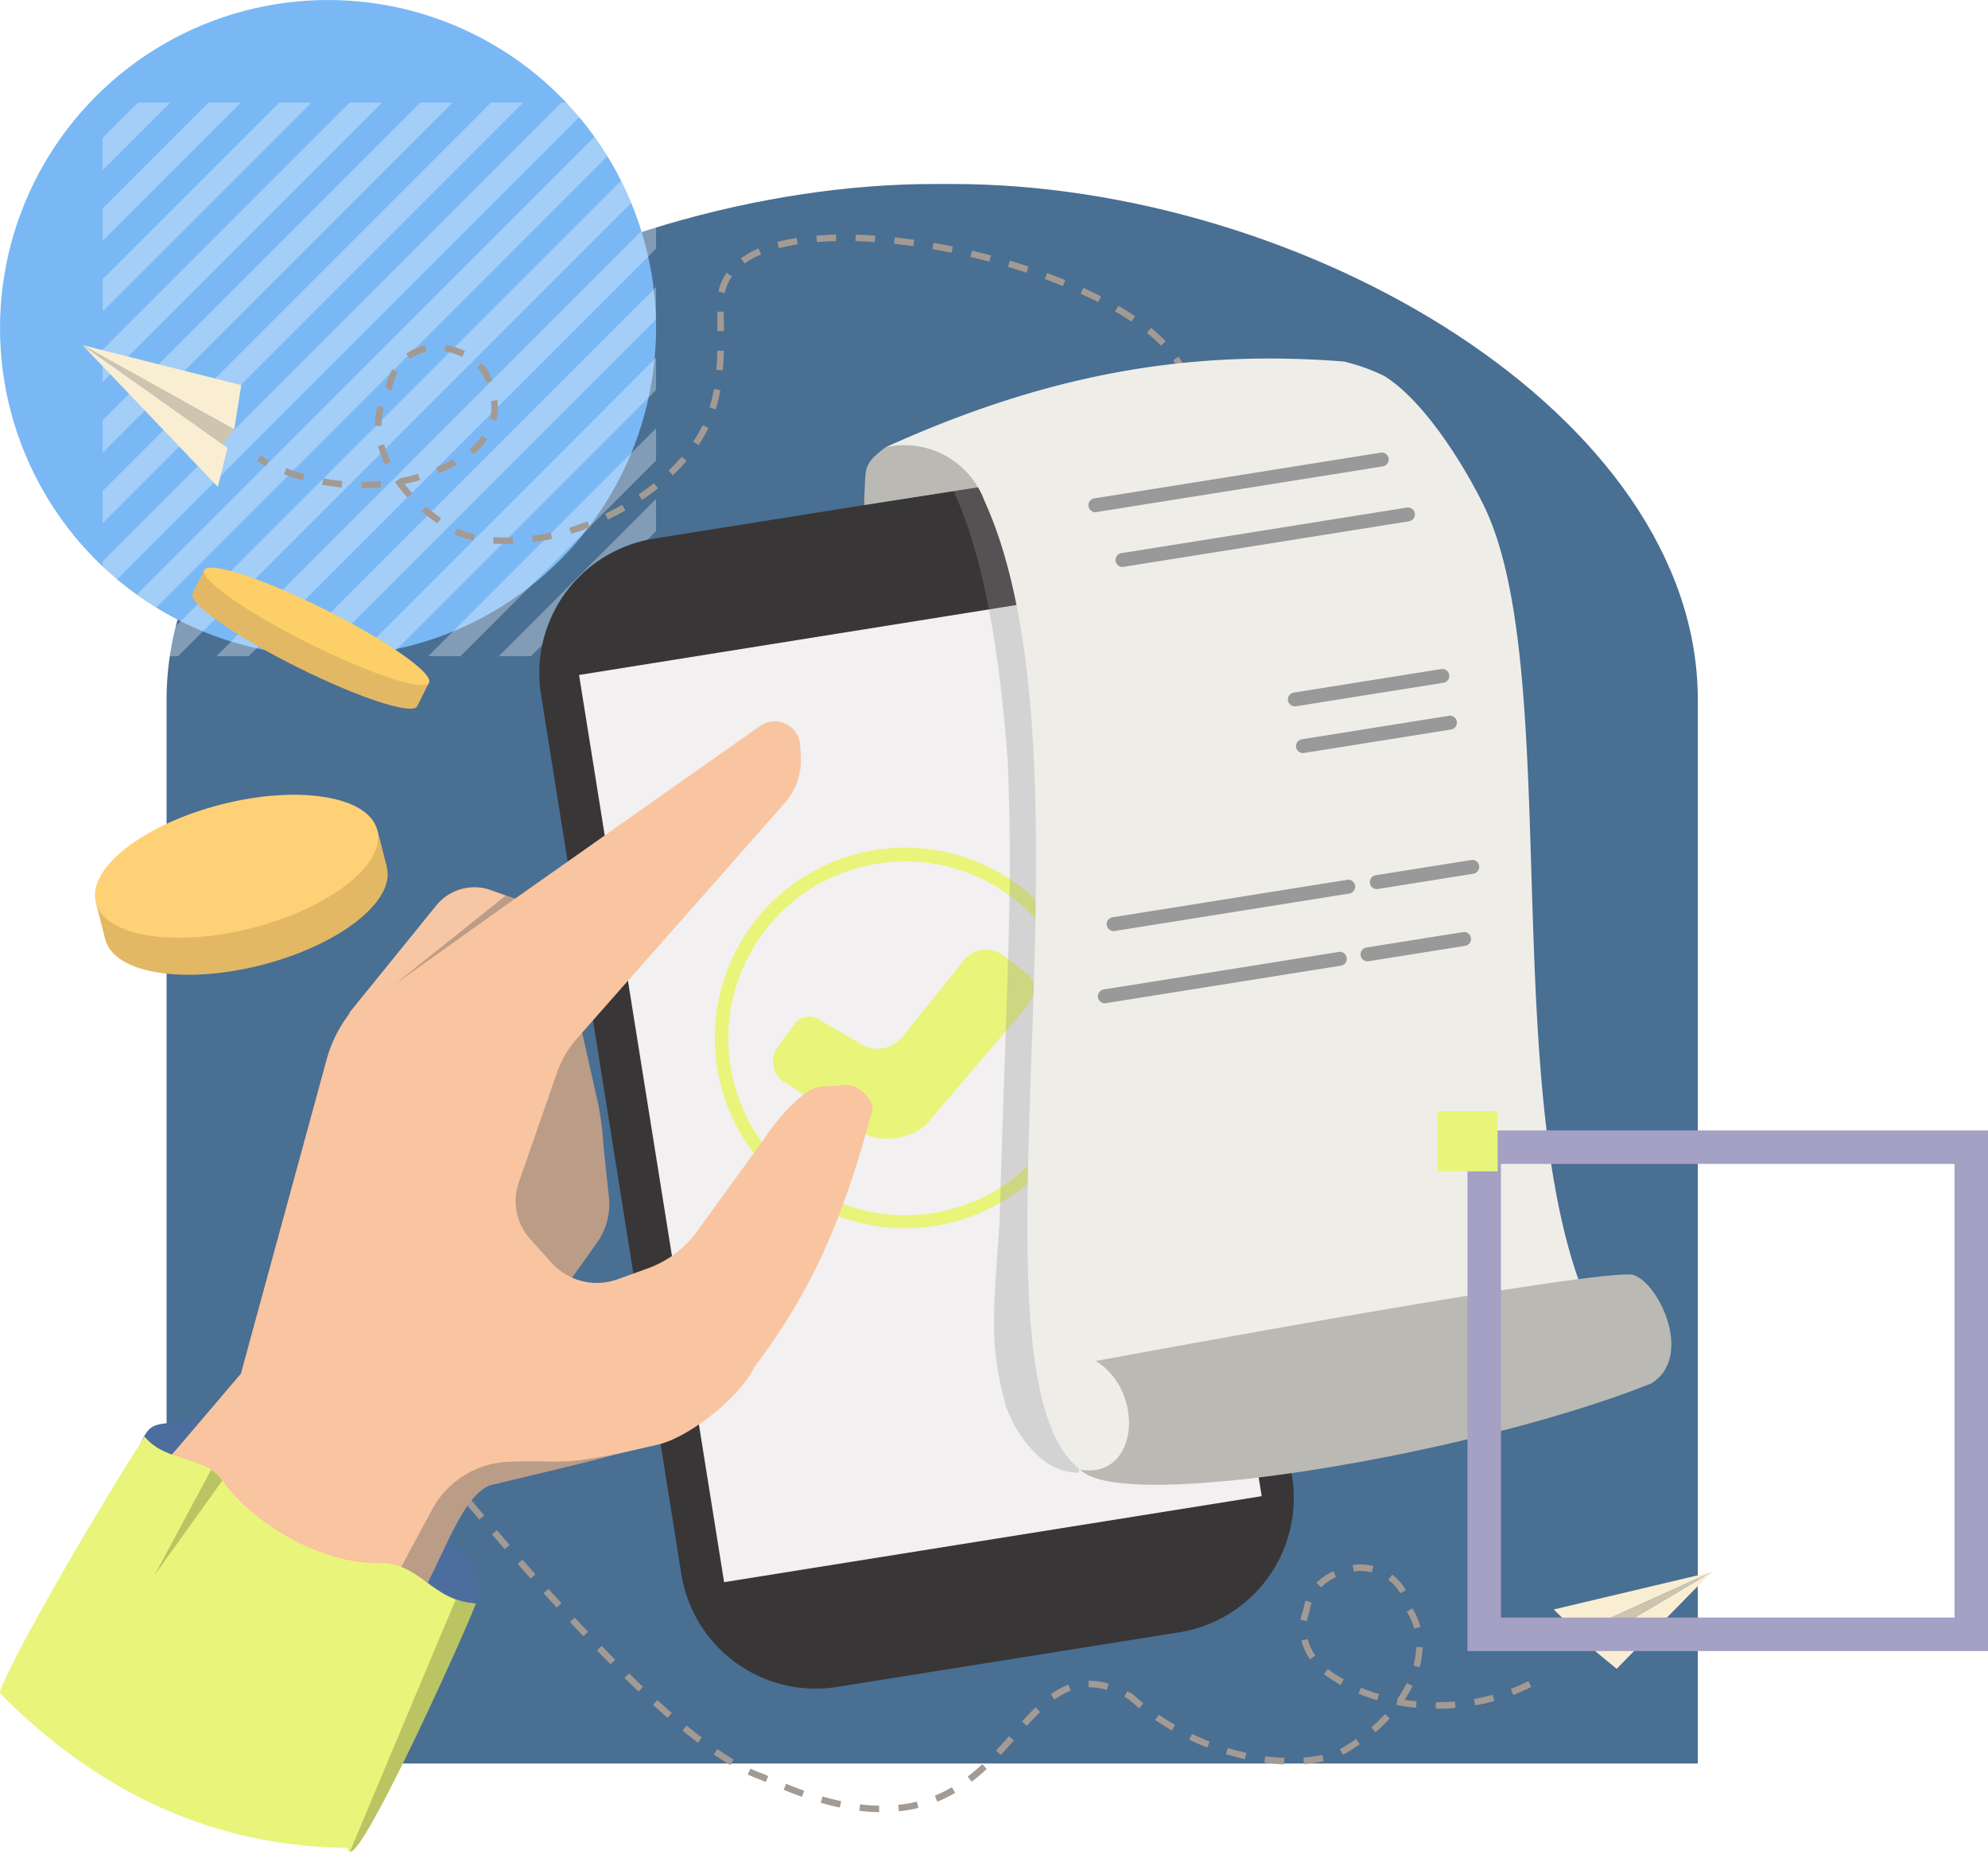 <svg xmlns="http://www.w3.org/2000/svg" xmlns:xlink="http://www.w3.org/1999/xlink" width="190" height="177.505" viewBox="0 0 190 177.505">
  <defs>
    <filter id="Trazado_883051" x="6.924" y="8.579" width="164.345" height="168.926" filterUnits="userSpaceOnUse">
      <feOffset dy="3" input="SourceAlpha"/>
      <feGaussianBlur stdDeviation="3" result="blur"/>
      <feFlood flood-opacity="0.161"/>
      <feComposite operator="in" in2="blur"/>
      <feComposite in="SourceGraphic"/>
    </filter>
    <clipPath id="clip-path">
      <rect id="Rectángulo_401350" data-name="Rectángulo 401350" width="52.891" height="52.891" fill="#fff"/>
    </clipPath>
    <clipPath id="clip-path-2">
      <rect id="Rectángulo_402016" data-name="Rectángulo 402016" width="163.686" height="155.697" fill="none"/>
    </clipPath>
    <clipPath id="clip-path-3">
      <rect id="Rectángulo_402012" data-name="Rectángulo 402012" width="17.695" height="94.234" fill="none"/>
    </clipPath>
    <clipPath id="clip-path-4">
      <path id="Trazado_874551" data-name="Trazado 874551" d="M13.487,9.8H56.837V53.151H13.487Zm-3.2,46.549H60.036V6.6H10.288Z" transform="translate(-10.288 -6.602)" fill="#a4a1c5"/>
    </clipPath>
  </defs>
  <g id="Grupo_1100758" data-name="Grupo 1100758" transform="translate(-1230 -2972)">
    <g transform="matrix(1, 0, 0, 1, 1230, 2972)" filter="url(#Trazado_883051)">
      <path id="Trazado_883051-2" data-name="Trazado 883051" d="M73.428,0h1.654c33.7,0,71.263,22.057,71.263,49.266v101.66H0V49.266C0,22.057,39.728,0,73.428,0Z" transform="translate(15.92 14.58)" fill="#496f93"/>
    </g>
    <circle id="Elipse_11529" data-name="Elipse 11529" cx="31.351" cy="31.351" r="31.351" transform="translate(1230 2972)" fill="#7ab8f5"/>
    <g id="Grupo_1099793" data-name="Grupo 1099793" transform="translate(1239.81 2981.811)" opacity="0.31">
      <path id="Trazado_882649" data-name="Trazado 882649" d="M107.1,58.841,56.835,109.11v2.377l.245.245H57.3L109.726,59.3v-.463Z" transform="translate(-56.835 -58.841)" fill="#fff"/>
      <path id="Trazado_882650" data-name="Trazado 882650" d="M64.3,115.077h3.085L113.07,69.395V66.31Z" transform="translate(-60.179 -62.185)" fill="#fff"/>
      <path id="Trazado_882651" data-name="Trazado 882651" d="M76.52,120.546H79.6L118.541,81.61V78.525Z" transform="translate(-65.649 -67.655)" fill="#fff"/>
      <path id="Trazado_882652" data-name="Trazado 882652" d="M88.736,126.017h3.085l32.19-32.19V90.743Z" transform="translate(-71.12 -73.126)" fill="#fff"/>
      <path id="Trazado_882653" data-name="Trazado 882653" d="M100.954,131.488h3.085l25.443-25.443V102.96Z" transform="translate(-76.591 -78.597)" fill="#fff"/>
      <path id="Trazado_882654" data-name="Trazado 882654" d="M113.171,136.959h3.085l18.7-18.7v-3.085Z" transform="translate(-82.062 -84.068)" fill="#fff"/>
      <path id="Trazado_882655" data-name="Trazado 882655" d="M125.388,142.429h3.085l11.95-11.95v-3.086Z" transform="translate(-87.532 -89.538)" fill="#fff"/>
      <path id="Trazado_882656" data-name="Trazado 882656" d="M137.6,147.9h3.085l5.2-5.2v-3.085Z" transform="translate(-93.002 -95.009)" fill="#fff"/>
      <path id="Trazado_882657" data-name="Trazado 882657" d="M149.822,153.371h1.543v-1.543Z" transform="translate(-98.473 -100.479)" fill="#fff"/>
      <path id="Trazado_882658" data-name="Trazado 882658" d="M100.683,58.841,56.835,102.689v3.085l46.933-46.933Z" transform="translate(-56.835 -58.841)" fill="#fff"/>
      <path id="Trazado_882659" data-name="Trazado 882659" d="M93.936,58.841l-37.1,37.1v3.085L97.022,58.841Z" transform="translate(-56.835 -58.841)" fill="#fff"/>
      <path id="Trazado_882660" data-name="Trazado 882660" d="M87.19,58.841,56.835,89.2v3.085l33.44-33.44Z" transform="translate(-56.835 -58.841)" fill="#fff"/>
      <path id="Trazado_882661" data-name="Trazado 882661" d="M80.444,58.841,56.835,82.45v3.085L83.529,58.841Z" transform="translate(-56.835 -58.841)" fill="#fff"/>
      <path id="Trazado_882662" data-name="Trazado 882662" d="M73.7,58.841,56.835,75.7v3.085L76.783,58.841Z" transform="translate(-56.835 -58.841)" fill="#fff"/>
      <path id="Trazado_882663" data-name="Trazado 882663" d="M66.951,58.841,56.835,68.957v3.085l13.2-13.2Z" transform="translate(-56.835 -58.841)" fill="#fff"/>
      <path id="Trazado_882664" data-name="Trazado 882664" d="M60.2,58.841l-3.37,3.37V65.3l6.455-6.455Z" transform="translate(-56.835 -58.841)" fill="#fff"/>
      <g id="Grupo_1099792" data-name="Grupo 1099792" transform="translate(0)">
        <g id="Grupo_1099419" data-name="Grupo 1099419" clip-path="url(#clip-path)">
          <rect id="Rectángulo_401348" data-name="Rectángulo 401348" width="76.021" height="2.182" transform="translate(-28.007 24.64) rotate(-45.01)" fill="#fff"/>
          <rect id="Rectángulo_401349" data-name="Rectángulo 401349" width="76.02" height="2.182" transform="translate(-31.385 21.262) rotate(-45)" fill="#fff"/>
        </g>
      </g>
    </g>
    <g id="Grupo_1100750" data-name="Grupo 1100750" transform="translate(1230 2993.234)">
      <g id="Grupo_1100749" data-name="Grupo 1100749" clip-path="url(#clip-path-2)">
        <g id="Grupo_1100748" data-name="Grupo 1100748">
          <g id="Grupo_1100751" data-name="Grupo 1100751">
            <path id="Trazado_883387" data-name="Trazado 883387" d="M127.168,189.287l15.169,3.823-.675,4.234Z" transform="translate(-119.277 -177.543)" fill="#f9eed2"/>
            <path id="Trazado_883388" data-name="Trazado 883388" d="M141.022,199.09l-13.855-9.8L140.1,202.835Z" transform="translate(-119.277 -177.543)" fill="#f9eed2"/>
            <path id="Trazado_883389" data-name="Trazado 883389" d="M138.984,197.648l1.076-1.437-14.6-8.132Z" transform="translate(-117.675 -176.409)" fill="#cec4af"/>
            <path id="Trazado_883390" data-name="Trazado 883390" d="M2457.78,2078.665l-9.078,9.244-2.745-2.253Z" transform="translate(-2294.191 -1949.689)" fill="#f9eed2"/>
            <path id="Trazado_883391" data-name="Trazado 883391" d="M2395.522,2084.467l12.8-5.8-15.094,3.577Z" transform="translate(-2244.737 -1949.689)" fill="#f9eed2"/>
            <path id="Trazado_883392" data-name="Trazado 883392" d="M2436.653,2083.614l.577,1.37,11.921-7.035Z" transform="translate(-2285.465 -1949.018)" fill="#cec4af"/>
            <path id="Trazado_883393" data-name="Trazado 883393" d="M419.784,48.579c-.428,0-.851-.016-1.257-.047l.048-.619a16.408,16.408,0,0,0,1.825.034l.022.62c-.214.008-.428.011-.638.011m2.522-.169-.08-.615c.6-.078,1.2-.184,1.807-.316l.132.606c-.621.136-1.246.245-1.859.325m-5.663-.155a9.034,9.034,0,0,1-1.742-.572l-.024-.012-.077-.044.307-.539.064.036a8.428,8.428,0,0,0,1.61.526Zm9.348-.646-.18-.594c.581-.176,1.165-.378,1.736-.6l.225.578c-.586.228-1.185.435-1.781.616M413.2,46.619a18.558,18.558,0,0,1-1.5-1.159l.405-.47a17.917,17.917,0,0,0,1.445,1.12Zm16.3-.375-.268-.56c.55-.263,1.1-.551,1.627-.855l.309.538c-.543.312-1.1.607-1.668.877m3.265-1.876-.349-.513c.5-.343,1-.709,1.48-1.089l.386.485c-.489.389-1,.765-1.518,1.117m-22.423-.227a14.223,14.223,0,0,1-1.191-1.482l.441-.307-.01-.051c.6-.114,1.2-.258,1.779-.428l.175.6c-.483.142-.981.267-1.483.372.232.3.482.595.746.882Zm-4.4-.883v-.62c.612,0,1.228-.029,1.831-.084l.057.618c-.621.057-1.256.086-1.887.086m-1.887-.083c-.627-.056-1.257-.14-1.872-.25l.11-.611c.6.107,1.209.189,1.818.243Zm-3.715-.669c-.615-.17-1.219-.37-1.8-.593l.224-.579c.558.216,1.142.409,1.738.574Zm35.375-.493-.43-.447c.458-.441.882-.887,1.26-1.327l.47.4c-.391.455-.829.916-1.3,1.37m-22.388-.175-.238-.573a16.188,16.188,0,0,0,1.644-.793l.3.543a16.842,16.842,0,0,1-1.707.824m-16.51-.7c-.291-.152-.577-.313-.85-.478l.322-.531c.262.159.536.313.815.459Zm11.372-.12a9.981,9.981,0,0,1-.668-1.8l.6-.157a9.361,9.361,0,0,0,.626,1.686ZM416.632,40l-.363-.5.176-.129a7.383,7.383,0,0,0,1.023-1.149l.507.358a8.017,8.017,0,0,1-1.121,1.258l-.025.02-.2.145m21.53-.861-.516-.345a12.8,12.8,0,0,0,.9-1.574l.559.268a13.435,13.435,0,0,1-.945,1.651M407.245,37.3q0-.07,0-.139a6.845,6.845,0,0,1,.233-1.79l.6.162a6.221,6.221,0,0,0-.212,1.627q0,.064,0,.127Zm11.574-.5-.6-.158a4.191,4.191,0,0,0,.138-1.066,4.509,4.509,0,0,0-.049-.656l.614-.091a5.138,5.138,0,0,1,.056.746,4.813,4.813,0,0,1-.158,1.224m66.071-.575L484.313,36a4.693,4.693,0,0,0,.341-1.7l.62,0a5.311,5.311,0,0,1-.384,1.927M439.8,35.712l-.593-.184a14.231,14.231,0,0,0,.423-1.769l.611.107a14.831,14.831,0,0,1-.442,1.846m-31.01-1.781-.331-.213-.216-.039a5.6,5.6,0,0,1,.645-1.811l.537.311a4.973,4.973,0,0,0-.572,1.611l-.011.062Zm9.074-.756a3.946,3.946,0,0,0-.872-1.473l.451-.426a4.563,4.563,0,0,1,1.01,1.7Zm66.483-.582a6.965,6.965,0,0,0-.827-1.567l.51-.353a7.577,7.577,0,0,1,.9,1.708Zm-43.87-.6-.618-.051c.046-.56.076-1.162.093-1.84l.62.015c-.017.69-.048,1.3-.095,1.876m-29.9-1.081-.358-.506a5.075,5.075,0,0,1,1.8-.8l.14.6a4.459,4.459,0,0,0-1.583.7m5-.209a7.505,7.505,0,0,0-1.7-.543l.123-.608a8.123,8.123,0,0,1,1.839.59Zm66.788-1.062a15.666,15.666,0,0,0-1.355-1.222l.389-.483a16.286,16.286,0,0,1,1.409,1.27Zm-42.4-1.391c0-.594-.011-1.218-.02-1.859l.62-.009c.009.642.017,1.267.02,1.864Zm39.563-.917c-.487-.328-1.013-.657-1.562-.976l.312-.536c.561.326,1.1.662,1.6,1Zm-3.184-1.859c-.532-.272-1.093-.543-1.665-.8l.257-.565c.581.265,1.15.539,1.691.816ZM440.661,24.6l-.607-.128a4.933,4.933,0,0,1,.779-1.808l.51.354a4.318,4.318,0,0,0-.681,1.582m32.32-.662c-.56-.229-1.141-.454-1.727-.67l.214-.582c.592.218,1.18.446,1.748.678ZM469.5,22.656c-.58-.192-1.175-.379-1.769-.556l.177-.595c.6.179,1.2.368,1.787.562Zm-26.928-.875-.365-.5a8.723,8.723,0,0,1,1.68-.941l.246.57a8.1,8.1,0,0,0-1.561.872m23.376-.182c-.594-.158-1.2-.309-1.8-.45l.142-.6c.605.142,1.217.3,1.817.455Zm-3.613-.848c-.606-.124-1.219-.24-1.822-.344l.106-.611c.609.105,1.228.222,1.84.347Zm-16.486-.428-.16-.6a18.653,18.653,0,0,1,1.852-.389l.1.613a18.038,18.038,0,0,0-1.79.376m12.833-.2c-.617-.087-1.236-.164-1.839-.228l.066-.617c.61.065,1.236.143,1.86.23Zm-9.218-.39-.051-.618c.6-.05,1.231-.082,1.878-.1l.014.62c-.634.014-1.253.046-1.841.095m5.535,0c-.627-.043-1.249-.073-1.848-.089l.017-.62c.608.016,1.239.047,1.874.09Z" transform="translate(-371.394 -17.833)" fill="#a39a93"/>
            <path id="Trazado_883394" data-name="Trazado 883394" d="M667.348,1898.766a18.377,18.377,0,0,1-1.888-.133l.075-.616a17.756,17.756,0,0,0,1.824.129Zm1.892-.08-.065-.617a13.151,13.151,0,0,0,1.786-.312l.149.6a13.805,13.805,0,0,1-1.87.327m-5.642-.363c-.593-.124-1.208-.277-1.827-.454l.17-.6c.606.173,1.206.322,1.785.443Zm9.319-.556-.236-.574a12.9,12.9,0,0,0,1.624-.807l.314.535a13.5,13.5,0,0,1-1.7.845m-12.937-.468c-.571-.2-1.161-.424-1.755-.665l.234-.575c.584.238,1.164.458,1.726.654Zm-3.475-1.408-.433-.2a12.752,12.752,0,0,1-1.284-.527l.265-.561a12.094,12.094,0,0,0,1.236.507l.031.012.442.2Zm19.687-.031-.377-.493c.464-.355.92-.743,1.4-1.185l.423.454c-.49.456-.961.856-1.441,1.224m-23.07-1.593c-.5-.3-1.037-.646-1.583-1.023l.353-.51c.534.369,1.055.706,1.548,1Zm52.928-.07c-.614-.024-1.248-.079-1.883-.164l.082-.615c.616.083,1.23.136,1.825.159Zm1.895-.029-.045-.619a12.651,12.651,0,0,0,1.8-.255l.134.606a13.288,13.288,0,0,1-1.886.268m-5.636-.465c-.606-.134-1.22-.3-1.824-.48l.182-.593c.588.18,1.185.337,1.776.468Zm-23.344-.4-.452-.426c.449-.477.882-.961,1.246-1.372l.464.412c-.367.414-.8.9-1.258,1.386m32.717-.018-.305-.54c.539-.3,1.062-.632,1.553-.972l.353.51c-.507.351-1.045.689-1.6,1m-12.976-.687c-.582-.228-1.163-.481-1.727-.754l.269-.559c.55.265,1.117.512,1.684.735Zm-48.685-.463c-.474-.362-.969-.754-1.47-1.165l.394-.479c.5.406.984.794,1.453,1.151Zm64.762-1.007-.4-.471a15.828,15.828,0,0,0,1.316-1.263l.455.422a16.47,16.47,0,0,1-1.368,1.313m-19.469-.165c-.542-.313-1.079-.651-1.595-1l.35-.512c.5.344,1.027.673,1.555.979Zm-13.855-.437-.461-.416c.5-.557.915-.99,1.3-1.363l.433.444c-.372.363-.776.787-1.27,1.334m-34.338-.765c-.455-.4-.926-.814-1.4-1.245l.418-.459c.469.427.936.842,1.388,1.235Zm73.489-.875h-.074l0-.621h.073c.584,0,1.176-.025,1.76-.075l.053.618c-.6.052-1.211.078-1.813.078m-28.406-.046c-.34-.272-.677-.557-1-.846-.145-.081-.289-.159-.43-.231l.283-.552c.157.081.319.168.48.259l.029.016.025.022c.324.289.661.574,1,.846Zm26.444-.046c-.63-.06-1.26-.15-1.871-.267l.1-.519-.035-.024a11.482,11.482,0,0,0,.925-1.556l.557.272a11.927,11.927,0,0,1-.765,1.333c.38.059.764.107,1.148.143Zm5.647-.23-.108-.611c.6-.106,1.206-.241,1.788-.4l.164.6c-.6.164-1.221.3-1.844.413m-9.357-.486a17.825,17.825,0,0,1-1.783-.637l.24-.572a17.122,17.122,0,0,0,1.721.615Zm-30.833-.065-.364-.5a7.246,7.246,0,0,1,1.694-.933l.219.581a6.627,6.627,0,0,0-1.549.855m43.832-.449-.222-.579a16.508,16.508,0,0,0,1.667-.745l.285.551a17.166,17.166,0,0,1-1.73.773m-83.587-.32c-.439-.415-.892-.851-1.348-1.3l.434-.444c.453.443.9.877,1.34,1.289Zm44.755-.158a6.009,6.009,0,0,0-1.745-.253l-.008-.621a6.655,6.655,0,0,1,1.926.278Zm22.345-.475a16.03,16.03,0,0,1-1.6-1.023l.365-.5a15.4,15.4,0,0,0,1.536.983Zm7.552-1.7-.6-.161a7.614,7.614,0,0,0,.266-1.764l.62.017a8.23,8.23,0,0,1-.287,1.908m-77.327-.274c-.429-.431-.869-.88-1.309-1.333l.445-.432c.438.451.877.9,1.3,1.327Zm66.848-.483a5.44,5.44,0,0,1-.824-1.781l.6-.149a4.829,4.829,0,0,0,.732,1.578Zm-69.452-2.2c-.418-.441-.85-.9-1.282-1.362l.454-.423c.431.462.86.919,1.277,1.358Zm79.4-.728a5.72,5.72,0,0,0-.7-1.614l.525-.331a6.339,6.339,0,0,1,.774,1.789Zm-10.238-.729-.613-.1a6,6,0,0,1,.267-1.039,5.368,5.368,0,0,1,.212-.813l.586.2a4.76,4.76,0,0,0-.191.742l0,.026-.009.025a5.378,5.378,0,0,0-.248.953m-71.712-1.275c-.412-.449-.834-.915-1.256-1.382l.461-.416c.421.466.842.93,1.253,1.378Zm80.613-1.362a3.989,3.989,0,0,0-1.135-1.284l.366-.5a4.608,4.608,0,0,1,1.311,1.482Zm-7.555-.568-.445-.432a5.322,5.322,0,0,1,1.617-1.115l.258.564a4.707,4.707,0,0,0-1.43.983m-75.559-.843c-.4-.454-.819-.924-1.236-1.4l.466-.409c.416.474.831.944,1.234,1.4Zm80.406-.591a4.693,4.693,0,0,0-1.1-.135,3.172,3.172,0,0,0-.593.051l-.025,0-.121-.609.028-.005a3.747,3.747,0,0,1,.71-.062,5.33,5.33,0,0,1,1.242.153Zm-82.87-2.214c-.4-.462-.812-.937-1.221-1.413l.47-.4c.408.475.818.949,1.219,1.41Zm-2.435-2.831q-.624-.732-1.209-1.423l.474-.4q.583.689,1.207,1.421Zm-2.413-2.85-.909-1.08-.294-.349.475-.4.294.349.909,1.079Zm-2.407-2.856c-.381-.449-.69-.811-.949-1.11l-.483.3a16.659,16.659,0,0,1-.952-1.65l.568-.249a13.077,13.077,0,0,0,.691,1.215l.378-.331c.311.355.7.807,1.22,1.423Z" transform="translate(-583.332 -1746.842)" fill="#a39a93"/>
            <path id="Trazado_883395" data-name="Trazado 883395" d="M891.867,510.4l-32.7,5.218a13,13,0,0,1-14.882-10.786l-13.413-84.05A13,13,0,0,1,841.66,405.9l32.7-5.218a13,13,0,0,1,14.882,10.786l13.413,84.05A13,13,0,0,1,891.867,510.4" transform="translate(-779.166 -375.663)" fill="#383636"/>
            <rect id="Rectángulo_402011" data-name="Rectángulo 402011" width="52.002" height="87.739" transform="matrix(0.988, -0.158, 0.158, 0.988, 55.343, 43.259)" fill="#f2f0f0"/>
            <path id="Trazado_883396" data-name="Trazado 883396" d="M1120.156,1000.762a18.183,18.183,0,1,1,1.584-.068q-.795.068-1.584.068m.06-35.044q-.735,0-1.476.063a16.9,16.9,0,0,0,1.434,33.739q.725,0,1.459-.063a16.9,16.9,0,0,0-1.418-33.739" transform="translate(-1033.666 -904.634)" fill="#e8f57a"/>
            <path id="Trazado_883397" data-name="Trazado 883397" d="M1199.443,1137.826l-7.645-4.895a2.336,2.336,0,0,1-.653-3.407l1.615-2.2a1.712,1.712,0,0,1,2.094-.513l4.505,2.615a3.054,3.054,0,0,0,3.719-.894l5.808-7.228a2.716,2.716,0,0,1,3.73-.547l2.3,1.782c1.189.851.781,2.349-.214,3.415l-9.281,10.887c-1.3,1.388-4.354,1.975-5.98.983" transform="translate(-1116.793 -1050.741)" fill="#e8f57a"/>
            <g id="Grupo_1100746" data-name="Grupo 1100746" transform="translate(91.143 25.259)" opacity="0.31">
              <g id="Grupo_1100745" data-name="Grupo 1100745">
                <g id="Grupo_1100744" data-name="Grupo 1100744" clip-path="url(#clip-path-3)">
                  <path id="Trazado_883398" data-name="Trazado 883398" d="M1468.93,407.527c3.018,6.64,4.4,15.7,5.163,25.694.515,12.482.018,17.414-.784,44.383-.652,8.85-.935,11.667.61,17.326a11.758,11.758,0,0,0,3.232,4.91,5.741,5.741,0,0,0,3.711,1.484l5.762-31.958L1478.5,417.86l-6.668-10.77" transform="translate(-1468.93 -407.09)" fill="#919191"/>
                </g>
              </g>
            </g>
            <path id="Trazado_883399" data-name="Trazado 883399" d="M193.036,1846.507h-1.257a5.073,5.073,0,0,0-.821.067c-1.916.315-2.5.016-3.424,2.371l-1.792,4.567,12.407,4.471,18.89,9.389,1.3-1.241a5.021,5.021,0,0,0,.172-7.088l-.476-.5-21.188-11.1a8.21,8.21,0,0,0-3.808-.937" transform="translate(-174.216 -1731.936)" fill="#4c6e9e"/>
            <path id="Trazado_883400" data-name="Trazado 883400" d="M553.125,1025.444l-2.85-1.028a4.7,4.7,0,0,0-5.24,1.46l-8.4,10.364Z" transform="translate(-503.34 -960.592)" fill="#f7c6a4"/>
            <path id="Trazado_883401" data-name="Trazado 883401" d="M767.8,1227.517l1.718,7.653a25.094,25.094,0,0,1,.577,4.221l.546,5.123a6.352,6.352,0,0,1-1.146,4.364l-2.681,3.756-7.242-6.993Z" transform="translate(-712.446 -1151.353)" fill="#bb9c87"/>
            <path id="Trazado_883402" data-name="Trazado 883402" d="M185.374,860.613l7.544-15.009a6.1,6.1,0,0,1,4.379-3.878l16.911-3.864c3.026-.691,7.88-4.583,9.213-7.386,5.681-7.561,8.472-14.212,11.214-24.294.537-1.129-1.273-2.77-2.52-2.682l-2.351.167c-1.8.127-4.53,3.647-5.517,5.154l-5.965,8.222a10.146,10.146,0,0,1-5.045,3.984l-2.872,1.036a5.838,5.838,0,0,1-6.331-1.6L202,818.2a5.4,5.4,0,0,1-1.078-5.38l3.64-10.471a9.883,9.883,0,0,1,1.925-3.295l19.851-22.5a6.2,6.2,0,0,0,1.54-4.486l-.063-1.018a2.444,2.444,0,0,0-3.9-1.807L200.03,786.069,188.9,793.18a12.685,12.685,0,0,0-6.346,7.893l-8.192,30.008-6.013,7.064-7,7.864" transform="translate(-151.34 -721.058)" fill="#f9c4a0"/>
            <path id="Trazado_883403" data-name="Trazado 883403" d="M619.977,1037.128l-11.453,8.162,10.586-8.475Z" transform="translate(-570.766 -972.484)" fill="#bb9c87"/>
            <path id="Trazado_883404" data-name="Trazado 883404" d="M613.449,1905.141l3.225-5.995a8.7,8.7,0,0,1,7.264-4.578c5.087-.225,4.651.468,11.285-.951-3.895.991-2.512.7-13.045,3.206-2.784,1.191-4.455,7.048-7.067,11.407Z" transform="translate(-575.386 -1776.122)" fill="#bb9c87"/>
            <path id="Trazado_883405" data-name="Trazado 883405" d="M13.808,1870.092c2.093,2.523,5.684,1.744,7.441,4.2,2.962,4.141,9.445,7.992,14.922,7.88,4.016-.082,5.071,3.613,9.295,3.88C41,1895.7,33.7,1912.421,33.209,1909.39c-12.676-.111-23.7-5.168-33.2-14.755-.313-.464,5.654-11.62,13.8-24.543" transform="translate(0 -1754.058)" fill="#e8f57a"/>
            <path id="Trazado_883406" data-name="Trazado 883406" d="M243.395,1921.253l-5.412,10.08,6.483-9.054a4.042,4.042,0,0,0-1.071-1.026" transform="translate(-223.217 -1802.044)" fill="#bac462"/>
            <path id="Trazado_883407" data-name="Trazado 883407" d="M549.092,2120.856l-10.117,24.1c1.443.358,11.579-22.214,12.024-23.7a6.629,6.629,0,0,1-1.907-.4" transform="translate(-505.533 -1989.262)" fill="#bac462"/>
            <path id="Trazado_883408" data-name="Trazado 883408" d="M1331.3,307.669l10.976-1.707-1.752-6.752-7.164,2.929c-2.292,1.673-1.875,2.039-2.06,4.788Z" transform="translate(-1248.698 -280.645)" fill="#bab9b3"/>
            <path id="Trazado_883409" data-name="Trazado 883409" d="M1364.5,218.366a8.17,8.17,0,0,1,9.4,5.062,39.745,39.745,0,0,1,2.026,5.594c7.882,27.658-3.906,78.444,7.144,87.046a5.9,5.9,0,0,0,3.339,1.239c17.634,1.108,49.249-10.538,49.249-10.538-14.554-16.014-5.392-65.336-14.03-82.873-1.92-3.9-5.715-10.015-9.515-12.345a18.475,18.475,0,0,0-3.843-1.369c-14.866-1.173-28.381,1.205-43.773,8.185" transform="translate(-1279.839 -196.872)" fill="#efede8"/>
            <path id="Trazado_883410" data-name="Trazado 883410" d="M1665.313,1628.684s48.946-9.093,51.435-8.208,5.712,7.879,1.653,10.359c-16.728,6.7-50.515,12.457-54.573,8.235,5.641.948,6.21-7.546,1.484-10.385" transform="translate(-1560.592 -1519.872)" fill="#bab9b3"/>
            <path id="Trazado_883411" data-name="Trazado 883411" d="M1704.886,354.7l-27.328,4.361a.664.664,0,1,0,.209,1.31l27.328-4.361a.664.664,0,1,0-.209-1.311" transform="translate(-1572.946 -332.68)" fill="#999"/>
            <path id="Trazado_883412" data-name="Trazado 883412" d="M1745.747,439.272l-27.328,4.361a.664.664,0,0,0,.209,1.31l27.328-4.361a.664.664,0,0,0-.209-1.311" transform="translate(-1611.272 -412.009)" fill="#999"/>
            <path id="Trazado_883413" data-name="Trazado 883413" d="M1727.928,1012.527l-22.421,3.578a.664.664,0,1,0,.209,1.311l22.421-3.578a.664.664,0,0,0-.209-1.311" transform="translate(-1599.161 -949.695)" fill="#999"/>
            <path id="Trazado_883414" data-name="Trazado 883414" d="M1998.923,688.011l-14.048,2.242a.664.664,0,1,0,.209,1.31l14.048-2.242a.664.664,0,1,0-.209-1.311" transform="translate(-1861.195 -645.314)" fill="#999"/>
            <path id="Trazado_883415" data-name="Trazado 883415" d="M2010.422,760.059l-14.048,2.242a.664.664,0,0,0,.209,1.31l14.048-2.242a.664.664,0,1,0-.209-1.31" transform="translate(-1871.98 -712.892)" fill="#999"/>
            <path id="Trazado_883416" data-name="Trazado 883416" d="M2119.267,981.991l-9.19,1.467a.664.664,0,0,0,.209,1.31l9.19-1.467a.664.664,0,0,0-.209-1.31" transform="translate(-1978.628 -921.053)" fill="#999"/>
            <path id="Trazado_883417" data-name="Trazado 883417" d="M1714.424,1123.673,1692,1127.251a.664.664,0,1,0,.209,1.311l22.421-3.578a.664.664,0,1,0-.209-1.311" transform="translate(-1586.494 -1053.944)" fill="#999"/>
            <path id="Trazado_883418" data-name="Trazado 883418" d="M2105.763,1093.138l-9.19,1.467a.664.664,0,1,0,.209,1.311l9.19-1.467a.664.664,0,1,0-.209-1.311" transform="translate(-1965.961 -1025.304)" fill="#999"/>
            <path id="Trazado_883419" data-name="Trazado 883419" d="M160.9,948.98c.837,3.254,7.537,4.343,14.966,2.432s12.772-6.1,11.935-9.351-7.537-4.343-14.966-2.432-12.772,6.1-11.935,9.351" transform="translate(-150.833 -880.445)" fill="#e2b864"/>
            <rect id="Rectángulo_402013" data-name="Rectángulo 402013" width="27.787" height="3.596" transform="translate(9.16 64.998) rotate(-14.308)" fill="#e2b864"/>
            <path id="Trazado_883420" data-name="Trazado 883420" d="M146.238,891.983c.837,3.254,7.537,4.343,14.966,2.432s12.772-6.1,11.935-9.351-7.537-4.342-14.966-2.432-12.772,6.1-11.935,9.351" transform="translate(-137.084 -826.984)" fill="#ffd176"/>
            <path id="Trazado_883421" data-name="Trazado 883421" d="M295.972,568.512c-.443.885,4.006,4.009,9.938,6.979s11.1,4.659,11.542,3.774-4.006-4.009-9.938-6.979-11.1-4.659-11.542-3.774" transform="translate(-277.579 -533.017)" fill="#e2b864"/>
            <rect id="Rectángulo_402014" data-name="Rectángulo 402014" width="2.525" height="24.021" transform="matrix(0.448, -0.894, 0.894, 0.448, 18.393, 35.495)" fill="#e2b864"/>
            <path id="Trazado_883422" data-name="Trazado 883422" d="M314.187,532.126c-.443.885,4.006,4.009,9.938,6.979s11.1,4.659,11.542,3.774-4.006-4.009-9.938-6.979-11.1-4.659-11.542-3.774" transform="translate(-294.664 -498.888)" fill="#fccf68"/>
          </g>
        </g>
      </g>
    </g>
    <g id="Grupo_1099796" data-name="Grupo 1099796" transform="translate(1367.372 3078.167)">
      <g id="Grupo_1099437" data-name="Grupo 1099437" transform="translate(2.88 1.848)">
        <g id="Grupo_1099436" data-name="Grupo 1099436" clip-path="url(#clip-path-4)">
          <rect id="Rectángulo_401360" data-name="Rectángulo 401360" width="49.748" height="49.748" transform="translate(0 0)" fill="#a4a1c5"/>
        </g>
      </g>
      <rect id="Rectángulo_401361" data-name="Rectángulo 401361" width="5.761" height="5.761" fill="#e8f57a"/>
    </g>
  </g>
</svg>
